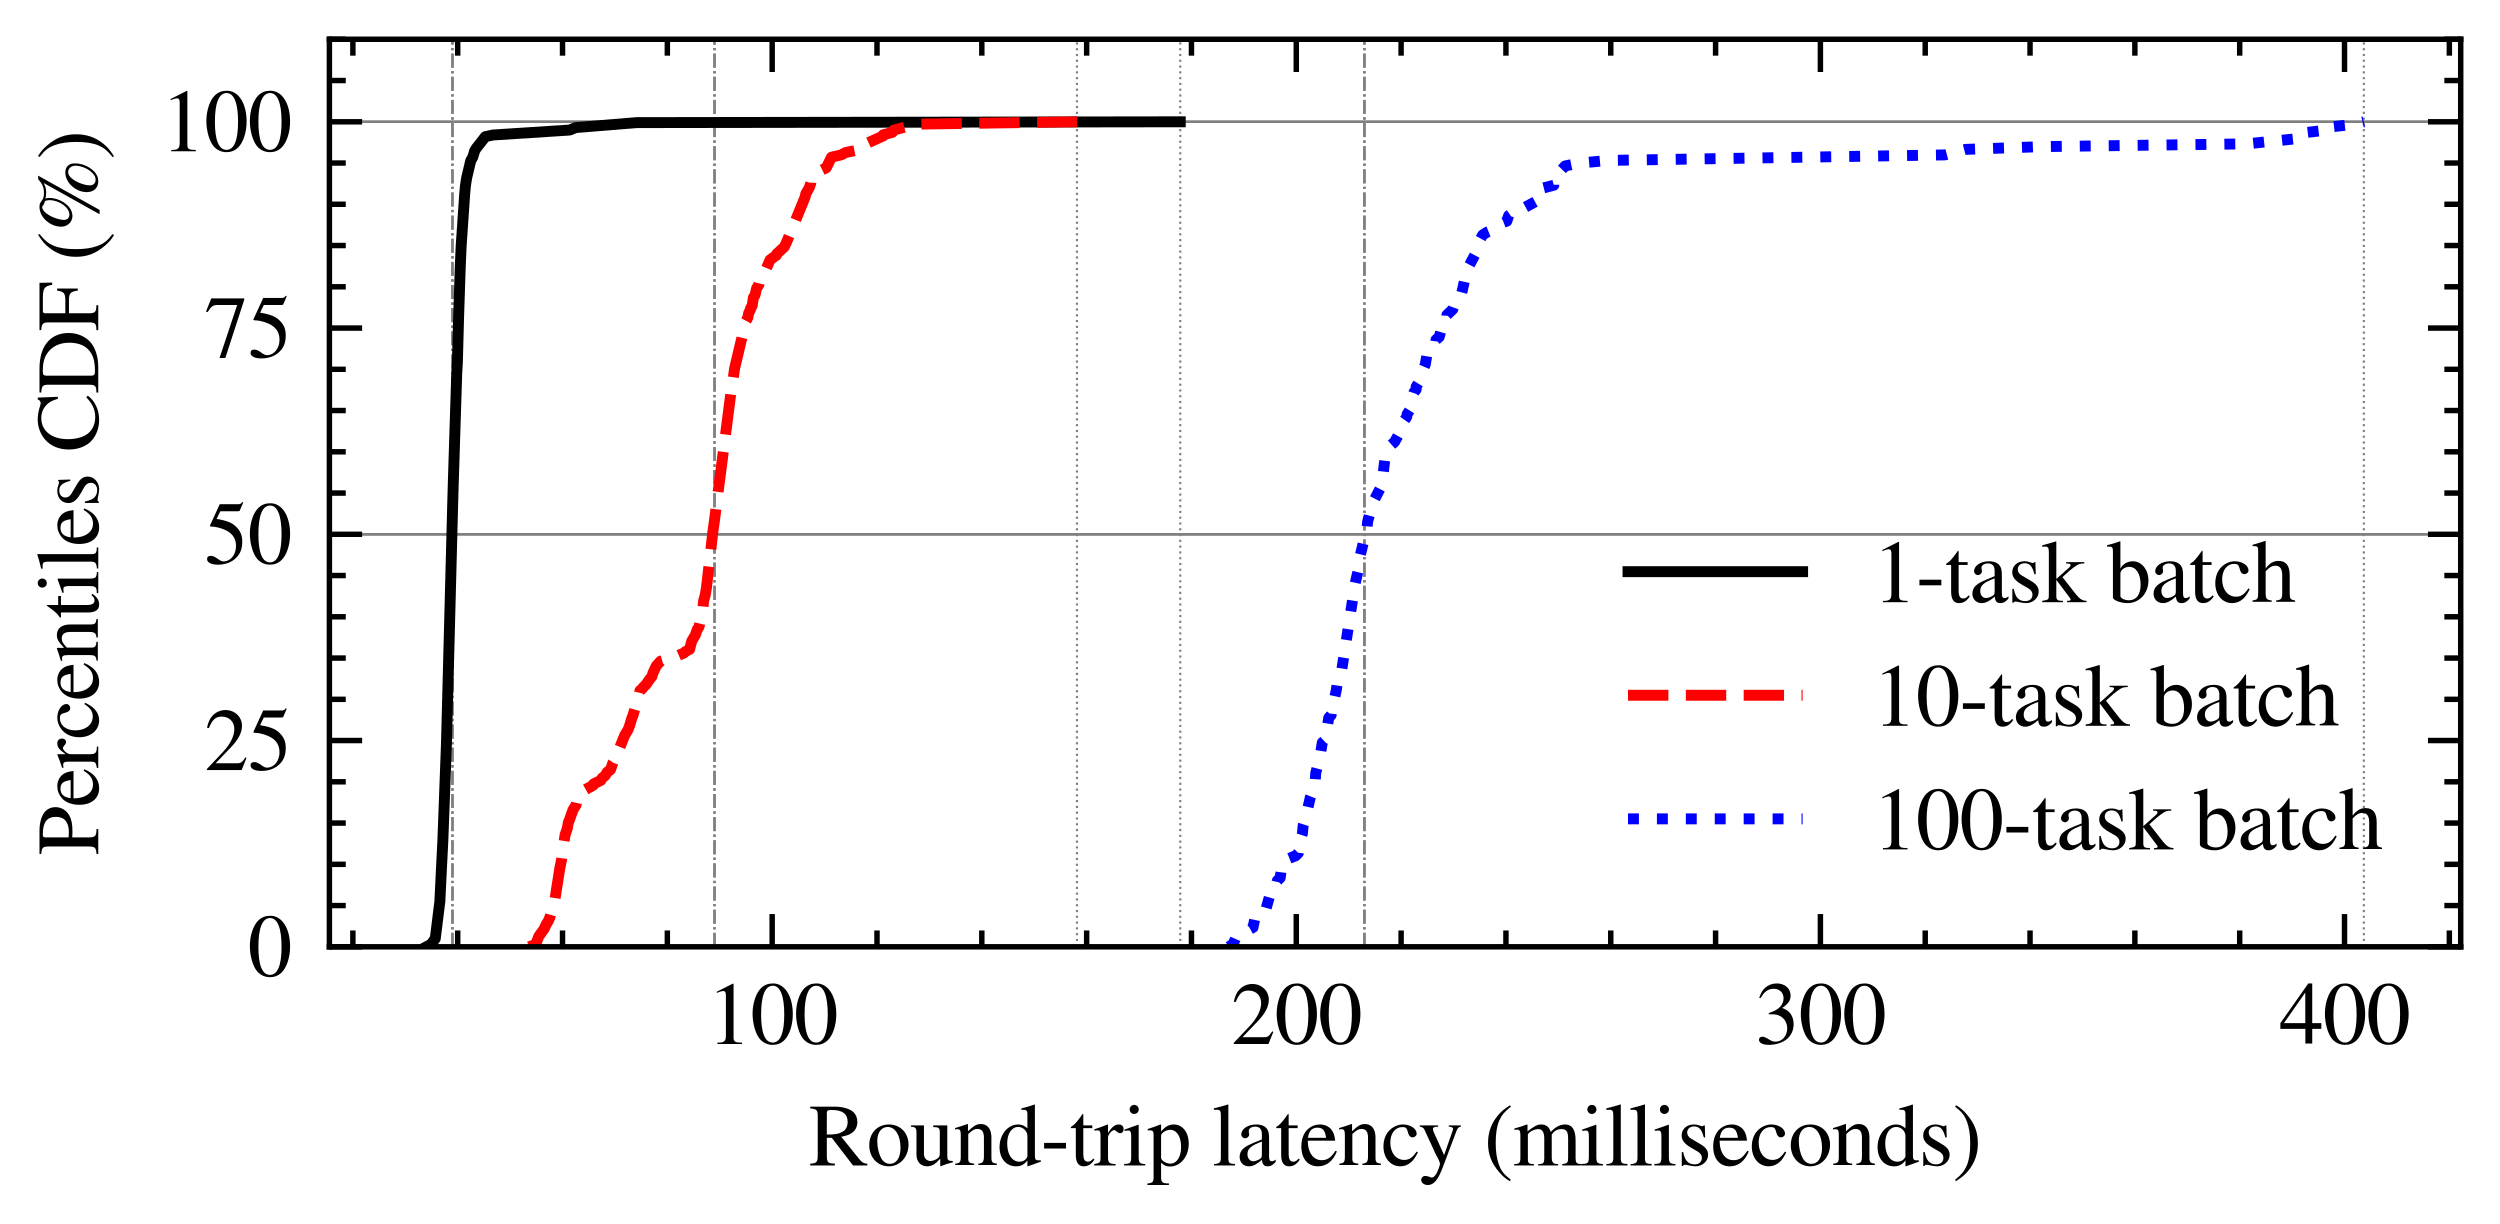 <?xml version="1.0" encoding="utf-8" standalone="no"?>
<!DOCTYPE svg PUBLIC "-//W3C//DTD SVG 1.1//EN"
  "http://www.w3.org/Graphics/SVG/1.1/DTD/svg11.dtd">
<svg xmlns:xlink="http://www.w3.org/1999/xlink" width="229.084pt" height="112.118pt" viewBox="0 0 229.084 112.118" xmlns="http://www.w3.org/2000/svg" version="1.1">
 <defs>
  <style type="text/css">*{stroke-linejoin: round; stroke-linecap: butt}</style>
 </defs>
 <g id="figure_1">
  <g id="patch_1">
   <path d="M 0 112.118 
L 229.084 112.118 
L 229.084 -0 
L 0 -0 
z
" style="fill: #ffffff"/>
  </g>
  <g id="axes_1">
   <g id="patch_2">
    <path d="M 30.184 86.76 
L 225.484 86.76 
L 225.484 3.6 
L 30.184 3.6 
z
" style="fill: #ffffff"/>
   </g>
   <g id="line2d_1">
    <path d="M 30.184 11.16 
L 225.484 11.16 
" clip-path="url(#pe4eb7b6034)" style="fill: none; stroke: #808080; stroke-width: 0.2; stroke-linecap: square"/>
   </g>
   <g id="line2d_2">
    <path d="M 30.184 48.96 
L 225.484 48.96 
" clip-path="url(#pe4eb7b6034)" style="fill: none; stroke: #808080; stroke-width: 0.2; stroke-linecap: square"/>
   </g>
   <g id="line2d_3">
    <path d="M 41.461 86.76 
L 41.461 3.6 
" clip-path="url(#pe4eb7b6034)" style="fill: none; stroke-dasharray: 1.28,0.32,0.2,0.32; stroke-dashoffset: 0; stroke: #808080; stroke-width: 0.2"/>
   </g>
   <g id="line2d_4">
    <path d="M 65.474 86.76 
L 65.474 3.6 
" clip-path="url(#pe4eb7b6034)" style="fill: none; stroke-dasharray: 1.28,0.32,0.2,0.32; stroke-dashoffset: 0; stroke: #808080; stroke-width: 0.2"/>
   </g>
   <g id="line2d_5">
    <path d="M 125.027 86.76 
L 125.027 3.6 
" clip-path="url(#pe4eb7b6034)" style="fill: none; stroke-dasharray: 1.28,0.32,0.2,0.32; stroke-dashoffset: 0; stroke: #808080; stroke-width: 0.2"/>
   </g>
   <g id="line2d_6">
    <path d="M 108.152 86.76 
L 108.152 3.6 
" clip-path="url(#pe4eb7b6034)" style="fill: none; stroke-dasharray: 0.2,0.33; stroke-dashoffset: 0; stroke: #808080; stroke-width: 0.2"/>
   </g>
   <g id="line2d_7">
    <path d="M 30.184 11.16 
L 225.484 11.16 
" clip-path="url(#pe4eb7b6034)" style="fill: none; stroke: #808080; stroke-width: 0.2; stroke-linecap: square"/>
   </g>
   <g id="line2d_8">
    <path d="M 30.184 48.96 
L 225.484 48.96 
" clip-path="url(#pe4eb7b6034)" style="fill: none; stroke: #808080; stroke-width: 0.2; stroke-linecap: square"/>
   </g>
   <g id="line2d_9">
    <path d="M 41.461 86.76 
L 41.461 3.6 
" clip-path="url(#pe4eb7b6034)" style="fill: none; stroke-dasharray: 1.28,0.32,0.2,0.32; stroke-dashoffset: 0; stroke: #808080; stroke-width: 0.2"/>
   </g>
   <g id="line2d_10">
    <path d="M 65.474 86.76 
L 65.474 3.6 
" clip-path="url(#pe4eb7b6034)" style="fill: none; stroke-dasharray: 1.28,0.32,0.2,0.32; stroke-dashoffset: 0; stroke: #808080; stroke-width: 0.2"/>
   </g>
   <g id="line2d_11">
    <path d="M 125.027 86.76 
L 125.027 3.6 
" clip-path="url(#pe4eb7b6034)" style="fill: none; stroke-dasharray: 1.28,0.32,0.2,0.32; stroke-dashoffset: 0; stroke: #808080; stroke-width: 0.2"/>
   </g>
   <g id="line2d_12">
    <path d="M 98.687 86.76 
L 98.687 3.6 
" clip-path="url(#pe4eb7b6034)" style="fill: none; stroke-dasharray: 0.2,0.33; stroke-dashoffset: 0; stroke: #808080; stroke-width: 0.2"/>
   </g>
   <g id="line2d_13">
    <path d="M 30.184 11.16 
L 225.484 11.16 
" clip-path="url(#pe4eb7b6034)" style="fill: none; stroke: #808080; stroke-width: 0.2; stroke-linecap: square"/>
   </g>
   <g id="line2d_14">
    <path d="M 30.184 48.96 
L 225.484 48.96 
" clip-path="url(#pe4eb7b6034)" style="fill: none; stroke: #808080; stroke-width: 0.2; stroke-linecap: square"/>
   </g>
   <g id="line2d_15">
    <path d="M 41.461 86.76 
L 41.461 3.6 
" clip-path="url(#pe4eb7b6034)" style="fill: none; stroke-dasharray: 1.28,0.32,0.2,0.32; stroke-dashoffset: 0; stroke: #808080; stroke-width: 0.2"/>
   </g>
   <g id="line2d_16">
    <path d="M 65.474 86.76 
L 65.474 3.6 
" clip-path="url(#pe4eb7b6034)" style="fill: none; stroke-dasharray: 1.28,0.32,0.2,0.32; stroke-dashoffset: 0; stroke: #808080; stroke-width: 0.2"/>
   </g>
   <g id="line2d_17">
    <path d="M 125.027 86.76 
L 125.027 3.6 
" clip-path="url(#pe4eb7b6034)" style="fill: none; stroke-dasharray: 1.28,0.32,0.2,0.32; stroke-dashoffset: 0; stroke: #808080; stroke-width: 0.2"/>
   </g>
   <g id="line2d_18">
    <path d="M 216.607 86.76 
L 216.607 3.6 
" clip-path="url(#pe4eb7b6034)" style="fill: none; stroke-dasharray: 0.2,0.33; stroke-dashoffset: 0; stroke: #808080; stroke-width: 0.2"/>
   </g>
   <g id="matplotlib.axis_1">
    <g id="xtick_1">
     <g id="line2d_19">
      <defs>
       <path id="m0bea53fe53" d="M 0 0 
L 0 -3 
" style="stroke: #000000; stroke-width: 0.5"/>
      </defs>
      <g>
       <use xlink:href="#m0bea53fe53" x="70.757" y="86.76" style="stroke: #000000; stroke-width: 0.5"/>
      </g>
     </g>
     <g id="line2d_20">
      <defs>
       <path id="m8701b1da77" d="M 0 0 
L 0 3 
" style="stroke: #000000; stroke-width: 0.5"/>
      </defs>
      <g>
       <use xlink:href="#m8701b1da77" x="70.757" y="3.6" style="stroke: #000000; stroke-width: 0.5"/>
      </g>
     </g>
     <g id="text_1">
      <!-- $\mathdefault{100}$ -->
      <g transform="translate(64.779 95.664) scale(0.08 -0.08)">
       <defs>
        <path id="NimbusRomNo9L-Regu-31" d="M 1862 4339 
L 710 3757 
L 710 3667 
C 787 3699 858 3725 883 3738 
C 998 3783 1107 3808 1171 3808 
C 1306 3808 1363 3711 1363 3505 
L 1363 592 
C 1363 379 1312 232 1210 173 
C 1114 116 1024 96 755 96 
L 755 0 
L 2522 0 
L 2522 96 
C 2016 96 1914 160 1914 470 
L 1914 4327 
L 1862 4339 
z
" transform="scale(0.016)"/>
        <path id="NimbusRomNo9L-Regu-30" d="M 1626 4352 
C 1274 4352 1005 4244 768 4020 
C 397 3661 154 2925 154 2176 
C 154 1479 365 730 666 372 
C 902 90 1229 -64 1600 -64 
C 1926 -64 2202 45 2432 269 
C 2803 621 3046 1364 3046 2138 
C 3046 3450 2464 4352 1626 4352 
z
M 1606 4186 
C 2144 4186 2432 3463 2432 2125 
C 2432 788 2150 103 1600 103 
C 1050 103 768 788 768 2119 
C 768 3476 1056 4186 1606 4186 
z
" transform="scale(0.016)"/>
       </defs>
       <use xlink:href="#NimbusRomNo9L-Regu-31" transform="scale(0.996)"/>
       <use xlink:href="#NimbusRomNo9L-Regu-30" transform="translate(49.813 0) scale(0.996)"/>
       <use xlink:href="#NimbusRomNo9L-Regu-30" transform="translate(99.626 0) scale(0.996)"/>
      </g>
     </g>
    </g>
    <g id="xtick_2">
     <g id="line2d_21">
      <g>
       <use xlink:href="#m0bea53fe53" x="118.783" y="86.76" style="stroke: #000000; stroke-width: 0.5"/>
      </g>
     </g>
     <g id="line2d_22">
      <g>
       <use xlink:href="#m8701b1da77" x="118.783" y="3.6" style="stroke: #000000; stroke-width: 0.5"/>
      </g>
     </g>
     <g id="text_2">
      <!-- $\mathdefault{200}$ -->
      <g transform="translate(112.806 95.664) scale(0.08 -0.08)">
       <defs>
        <path id="NimbusRomNo9L-Regu-32" d="M 3040 875 
L 2957 907 
C 2720 544 2637 486 2349 486 
L 819 486 
L 1894 1609 
C 2464 2202 2714 2687 2714 3185 
C 2714 3823 2195 4313 1530 4313 
C 1178 4313 845 4173 608 3918 
C 403 3700 307 3496 198 3043 
L 333 3011 
C 589 3636 819 3840 1261 3840 
C 1798 3840 2163 3476 2163 2940 
C 2163 2443 1869 1850 1331 1282 
L 192 77 
L 192 0 
L 2688 0 
L 3040 875 
z
" transform="scale(0.016)"/>
       </defs>
       <use xlink:href="#NimbusRomNo9L-Regu-32" transform="scale(0.996)"/>
       <use xlink:href="#NimbusRomNo9L-Regu-30" transform="translate(49.813 0) scale(0.996)"/>
       <use xlink:href="#NimbusRomNo9L-Regu-30" transform="translate(99.626 0) scale(0.996)"/>
      </g>
     </g>
    </g>
    <g id="xtick_3">
     <g id="line2d_23">
      <g>
       <use xlink:href="#m0bea53fe53" x="166.81" y="86.76" style="stroke: #000000; stroke-width: 0.5"/>
      </g>
     </g>
     <g id="line2d_24">
      <g>
       <use xlink:href="#m8701b1da77" x="166.81" y="3.6" style="stroke: #000000; stroke-width: 0.5"/>
      </g>
     </g>
     <g id="text_3">
      <!-- $\mathdefault{300}$ -->
      <g transform="translate(160.832 95.664) scale(0.08 -0.08)">
       <defs>
        <path id="NimbusRomNo9L-Regu-33" d="M 979 2138 
C 1357 2138 1504 2125 1658 2068 
C 2054 1927 2304 1562 2304 1120 
C 2304 583 1939 167 1466 167 
C 1293 167 1165 212 928 365 
C 736 480 627 525 518 525 
C 371 525 275 436 275 301 
C 275 77 550 -64 998 -64 
C 1491 -64 1997 103 2298 365 
C 2598 628 2765 999 2765 1428 
C 2765 1754 2662 2055 2477 2253 
C 2349 2394 2227 2471 1946 2592 
C 2387 2893 2547 3130 2547 3476 
C 2547 3994 2138 4352 1549 4352 
C 1229 4352 947 4244 717 4039 
C 525 3866 429 3699 288 3315 
L 384 3290 
C 646 3757 934 3968 1338 3968 
C 1754 3968 2042 3687 2042 3284 
C 2042 3053 1946 2823 1786 2663 
C 1594 2471 1414 2375 979 2221 
L 979 2138 
z
" transform="scale(0.016)"/>
       </defs>
       <use xlink:href="#NimbusRomNo9L-Regu-33" transform="scale(0.996)"/>
       <use xlink:href="#NimbusRomNo9L-Regu-30" transform="translate(49.813 0) scale(0.996)"/>
       <use xlink:href="#NimbusRomNo9L-Regu-30" transform="translate(99.626 0) scale(0.996)"/>
      </g>
     </g>
    </g>
    <g id="xtick_4">
     <g id="line2d_25">
      <g>
       <use xlink:href="#m0bea53fe53" x="214.836" y="86.76" style="stroke: #000000; stroke-width: 0.5"/>
      </g>
     </g>
     <g id="line2d_26">
      <g>
       <use xlink:href="#m8701b1da77" x="214.836" y="3.6" style="stroke: #000000; stroke-width: 0.5"/>
      </g>
     </g>
     <g id="text_4">
      <!-- $\mathdefault{400}$ -->
      <g transform="translate(208.859 95.664) scale(0.08 -0.08)">
       <defs>
        <path id="NimbusRomNo9L-Regu-34" d="M 3021 1497 
L 2368 1497 
L 2368 4352 
L 2086 4352 
L 77 1497 
L 77 1088 
L 1875 1088 
L 1875 32 
L 2368 32 
L 2368 1088 
L 3021 1088 
L 3021 1497 
z
M 1869 1497 
L 333 1497 
L 1869 3698 
L 1869 1497 
z
" transform="scale(0.016)"/>
       </defs>
       <use xlink:href="#NimbusRomNo9L-Regu-34" transform="scale(0.996)"/>
       <use xlink:href="#NimbusRomNo9L-Regu-30" transform="translate(49.813 0) scale(0.996)"/>
       <use xlink:href="#NimbusRomNo9L-Regu-30" transform="translate(99.626 0) scale(0.996)"/>
      </g>
     </g>
    </g>
    <g id="xtick_5">
     <g id="line2d_27">
      <defs>
       <path id="mb489be5c7c" d="M 0 0 
L 0 -1.5 
" style="stroke: #000000; stroke-width: 0.5"/>
      </defs>
      <g>
       <use xlink:href="#mb489be5c7c" x="32.335" y="86.76" style="stroke: #000000; stroke-width: 0.5"/>
      </g>
     </g>
     <g id="line2d_28">
      <defs>
       <path id="mc95aa5093f" d="M 0 0 
L 0 1.5 
" style="stroke: #000000; stroke-width: 0.5"/>
      </defs>
      <g>
       <use xlink:href="#mc95aa5093f" x="32.335" y="3.6" style="stroke: #000000; stroke-width: 0.5"/>
      </g>
     </g>
    </g>
    <g id="xtick_6">
     <g id="line2d_29">
      <g>
       <use xlink:href="#mb489be5c7c" x="41.941" y="86.76" style="stroke: #000000; stroke-width: 0.5"/>
      </g>
     </g>
     <g id="line2d_30">
      <g>
       <use xlink:href="#mc95aa5093f" x="41.941" y="3.6" style="stroke: #000000; stroke-width: 0.5"/>
      </g>
     </g>
    </g>
    <g id="xtick_7">
     <g id="line2d_31">
      <g>
       <use xlink:href="#mb489be5c7c" x="51.546" y="86.76" style="stroke: #000000; stroke-width: 0.5"/>
      </g>
     </g>
     <g id="line2d_32">
      <g>
       <use xlink:href="#mc95aa5093f" x="51.546" y="3.6" style="stroke: #000000; stroke-width: 0.5"/>
      </g>
     </g>
    </g>
    <g id="xtick_8">
     <g id="line2d_33">
      <g>
       <use xlink:href="#mb489be5c7c" x="61.151" y="86.76" style="stroke: #000000; stroke-width: 0.5"/>
      </g>
     </g>
     <g id="line2d_34">
      <g>
       <use xlink:href="#mc95aa5093f" x="61.151" y="3.6" style="stroke: #000000; stroke-width: 0.5"/>
      </g>
     </g>
    </g>
    <g id="xtick_9">
     <g id="line2d_35">
      <g>
       <use xlink:href="#mb489be5c7c" x="80.362" y="86.76" style="stroke: #000000; stroke-width: 0.5"/>
      </g>
     </g>
     <g id="line2d_36">
      <g>
       <use xlink:href="#mc95aa5093f" x="80.362" y="3.6" style="stroke: #000000; stroke-width: 0.5"/>
      </g>
     </g>
    </g>
    <g id="xtick_10">
     <g id="line2d_37">
      <g>
       <use xlink:href="#mb489be5c7c" x="89.967" y="86.76" style="stroke: #000000; stroke-width: 0.5"/>
      </g>
     </g>
     <g id="line2d_38">
      <g>
       <use xlink:href="#mc95aa5093f" x="89.967" y="3.6" style="stroke: #000000; stroke-width: 0.5"/>
      </g>
     </g>
    </g>
    <g id="xtick_11">
     <g id="line2d_39">
      <g>
       <use xlink:href="#mb489be5c7c" x="99.573" y="86.76" style="stroke: #000000; stroke-width: 0.5"/>
      </g>
     </g>
     <g id="line2d_40">
      <g>
       <use xlink:href="#mc95aa5093f" x="99.573" y="3.6" style="stroke: #000000; stroke-width: 0.5"/>
      </g>
     </g>
    </g>
    <g id="xtick_12">
     <g id="line2d_41">
      <g>
       <use xlink:href="#mb489be5c7c" x="109.178" y="86.76" style="stroke: #000000; stroke-width: 0.5"/>
      </g>
     </g>
     <g id="line2d_42">
      <g>
       <use xlink:href="#mc95aa5093f" x="109.178" y="3.6" style="stroke: #000000; stroke-width: 0.5"/>
      </g>
     </g>
    </g>
    <g id="xtick_13">
     <g id="line2d_43">
      <g>
       <use xlink:href="#mb489be5c7c" x="128.389" y="86.76" style="stroke: #000000; stroke-width: 0.5"/>
      </g>
     </g>
     <g id="line2d_44">
      <g>
       <use xlink:href="#mc95aa5093f" x="128.389" y="3.6" style="stroke: #000000; stroke-width: 0.5"/>
      </g>
     </g>
    </g>
    <g id="xtick_14">
     <g id="line2d_45">
      <g>
       <use xlink:href="#mb489be5c7c" x="137.994" y="86.76" style="stroke: #000000; stroke-width: 0.5"/>
      </g>
     </g>
     <g id="line2d_46">
      <g>
       <use xlink:href="#mc95aa5093f" x="137.994" y="3.6" style="stroke: #000000; stroke-width: 0.5"/>
      </g>
     </g>
    </g>
    <g id="xtick_15">
     <g id="line2d_47">
      <g>
       <use xlink:href="#mb489be5c7c" x="147.599" y="86.76" style="stroke: #000000; stroke-width: 0.5"/>
      </g>
     </g>
     <g id="line2d_48">
      <g>
       <use xlink:href="#mc95aa5093f" x="147.599" y="3.6" style="stroke: #000000; stroke-width: 0.5"/>
      </g>
     </g>
    </g>
    <g id="xtick_16">
     <g id="line2d_49">
      <g>
       <use xlink:href="#mb489be5c7c" x="157.205" y="86.76" style="stroke: #000000; stroke-width: 0.5"/>
      </g>
     </g>
     <g id="line2d_50">
      <g>
       <use xlink:href="#mc95aa5093f" x="157.205" y="3.6" style="stroke: #000000; stroke-width: 0.5"/>
      </g>
     </g>
    </g>
    <g id="xtick_17">
     <g id="line2d_51">
      <g>
       <use xlink:href="#mb489be5c7c" x="176.415" y="86.76" style="stroke: #000000; stroke-width: 0.5"/>
      </g>
     </g>
     <g id="line2d_52">
      <g>
       <use xlink:href="#mc95aa5093f" x="176.415" y="3.6" style="stroke: #000000; stroke-width: 0.5"/>
      </g>
     </g>
    </g>
    <g id="xtick_18">
     <g id="line2d_53">
      <g>
       <use xlink:href="#mb489be5c7c" x="186.02" y="86.76" style="stroke: #000000; stroke-width: 0.5"/>
      </g>
     </g>
     <g id="line2d_54">
      <g>
       <use xlink:href="#mc95aa5093f" x="186.02" y="3.6" style="stroke: #000000; stroke-width: 0.5"/>
      </g>
     </g>
    </g>
    <g id="xtick_19">
     <g id="line2d_55">
      <g>
       <use xlink:href="#mb489be5c7c" x="195.626" y="86.76" style="stroke: #000000; stroke-width: 0.5"/>
      </g>
     </g>
     <g id="line2d_56">
      <g>
       <use xlink:href="#mc95aa5093f" x="195.626" y="3.6" style="stroke: #000000; stroke-width: 0.5"/>
      </g>
     </g>
    </g>
    <g id="xtick_20">
     <g id="line2d_57">
      <g>
       <use xlink:href="#mb489be5c7c" x="205.231" y="86.76" style="stroke: #000000; stroke-width: 0.5"/>
      </g>
     </g>
     <g id="line2d_58">
      <g>
       <use xlink:href="#mc95aa5093f" x="205.231" y="3.6" style="stroke: #000000; stroke-width: 0.5"/>
      </g>
     </g>
    </g>
    <g id="xtick_21">
     <g id="line2d_59">
      <g>
       <use xlink:href="#mb489be5c7c" x="224.442" y="86.76" style="stroke: #000000; stroke-width: 0.5"/>
      </g>
     </g>
     <g id="line2d_60">
      <g>
       <use xlink:href="#mc95aa5093f" x="224.442" y="3.6" style="stroke: #000000; stroke-width: 0.5"/>
      </g>
     </g>
    </g>
    <g id="text_5">
     <!-- Round-trip latency (milliseconds) -->
     <g transform="translate(74.1 106.793) scale(0.08 -0.08)">
      <defs>
       <path id="NimbusRomNo9L-Regu-52" d="M 4218 121 
C 3974 140 3846 205 3661 424 
L 2342 2061 
C 2771 2143 2963 2219 3174 2388 
C 3379 2553 3501 2818 3501 3113 
C 3501 3385 3418 3618 3251 3801 
C 3008 4059 2477 4224 1875 4224 
L 109 4224 
L 109 4102 
C 589 4051 653 3981 653 3528 
L 653 765 
C 653 236 589 159 109 121 
L 109 0 
L 1882 0 
L 1882 134 
C 1389 134 1306 219 1306 692 
L 1306 1984 
L 1664 1984 
L 3187 0 
L 4218 0 
L 4218 121 
z
M 1306 3762 
C 1306 3937 1376 3987 1632 3987 
C 2432 3987 2803 3716 2803 3123 
C 2803 2807 2669 2542 2438 2423 
C 2144 2258 1920 2221 1306 2221 
L 1306 3762 
z
" transform="scale(0.016)"/>
       <path id="NimbusRomNo9L-Regu-6f" d="M 1600 2944 
C 768 2944 186 2330 186 1446 
C 186 582 781 -64 1587 -64 
C 2394 -64 3008 614 3008 1498 
C 3008 2336 2419 2944 1600 2944 
z
M 1517 2765 
C 2054 2765 2432 2150 2432 1274 
C 2432 550 2144 115 1664 115 
C 1414 115 1178 269 1043 525 
C 864 858 762 1306 762 1760 
C 762 2368 1062 2765 1517 2765 
z
" transform="scale(0.016)"/>
       <path id="NimbusRomNo9L-Regu-75" d="M 3066 320 
L 3034 320 
C 2739 320 2669 390 2669 685 
L 2669 2880 
L 1658 2880 
L 1658 2758 
C 2054 2758 2131 2694 2131 2375 
L 2131 875 
C 2131 697 2099 607 2010 537 
C 1837 397 1638 320 1446 320 
C 1197 320 992 537 992 805 
L 992 2880 
L 58 2880 
L 58 2778 
C 365 2778 454 2682 454 2387 
L 454 770 
C 454 263 762 -64 1229 -64 
C 1466 -64 1715 38 1888 211 
L 2163 486 
L 2163 -45 
L 2189 -58 
C 2509 70 2739 141 3066 230 
L 3066 320 
z
" transform="scale(0.016)"/>
       <path id="NimbusRomNo9L-Regu-6e" d="M 102 2579 
C 141 2598 205 2605 275 2605 
C 454 2605 512 2509 512 2195 
L 512 608 
C 512 243 442 154 115 128 
L 115 32 
L 1472 32 
L 1472 128 
C 1146 154 1050 230 1050 461 
L 1050 2259 
C 1357 2547 1498 2624 1709 2624 
C 2022 2624 2176 2426 2176 2003 
L 2176 666 
C 2176 262 2093 154 1773 128 
L 1773 32 
L 3104 32 
L 3104 128 
C 2790 160 2714 237 2714 550 
L 2714 2016 
C 2714 2618 2432 2976 1958 2976 
C 1664 2976 1466 2867 1030 2458 
L 1030 2963 
L 986 2976 
C 672 2861 454 2790 102 2688 
L 102 2579 
z
" transform="scale(0.016)"/>
       <path id="NimbusRomNo9L-Regu-64" d="M 2202 -64 
L 3142 269 
L 3142 365 
C 3027 365 3014 365 2995 365 
C 2765 365 2714 435 2714 731 
L 2714 4364 
L 2682 4377 
C 2374 4268 2150 4204 1741 4096 
L 1741 3994 
C 1792 4000 1830 4000 1882 4000 
C 2118 4000 2176 3936 2176 3672 
L 2176 2669 
C 1933 2874 1760 2944 1504 2944 
C 768 2944 173 2221 173 1312 
C 173 493 653 -64 1357 -64 
C 1715 -64 1958 64 2176 365 
L 2176 -45 
L 2202 -64 
z
M 2176 653 
C 2176 608 2131 531 2067 461 
C 1952 333 1792 269 1606 269 
C 1075 269 723 781 723 1568 
C 723 2291 1037 2765 1523 2765 
C 1862 2765 2176 2464 2176 2125 
L 2176 653 
z
" transform="scale(0.016)"/>
       <path id="NimbusRomNo9L-Regu-2d" d="M 250 1619 
L 250 1216 
L 1824 1216 
L 1824 1619 
L 250 1619 
z
" transform="scale(0.016)"/>
       <path id="NimbusRomNo9L-Regu-74" d="M 1632 2880 
L 986 2880 
L 986 3622 
C 986 3686 979 3706 941 3706 
C 896 3648 858 3590 813 3526 
C 570 3174 294 2867 192 2841 
C 122 2794 83 2748 83 2715 
C 83 2695 90 2682 109 2682 
L 448 2682 
L 448 751 
C 448 212 640 -64 1018 -64 
C 1331 -64 1574 90 1786 423 
L 1702 493 
C 1568 333 1459 269 1318 269 
C 1082 269 986 443 986 847 
L 986 2682 
L 1632 2682 
L 1632 2880 
z
" transform="scale(0.016)"/>
       <path id="NimbusRomNo9L-Regu-72" d="M 45 2496 
C 134 2515 192 2522 269 2522 
C 429 2522 486 2419 486 2138 
L 486 538 
C 486 218 442 173 32 96 
L 32 0 
L 1568 0 
L 1568 102 
C 1133 102 1024 199 1024 565 
L 1024 2013 
C 1024 2219 1299 2541 1472 2541 
C 1510 2541 1568 2509 1638 2445 
C 1741 2355 1811 2317 1894 2317 
C 2048 2317 2144 2426 2144 2605 
C 2144 2816 2010 2944 1792 2944 
C 1523 2944 1338 2797 1024 2343 
L 1024 2931 
L 992 2944 
C 653 2803 422 2721 45 2599 
L 45 2496 
z
" transform="scale(0.016)"/>
       <path id="NimbusRomNo9L-Regu-69" d="M 1120 2929 
L 128 2579 
L 128 2484 
L 179 2490 
C 256 2502 339 2509 397 2509 
C 550 2509 608 2406 608 2125 
L 608 640 
C 608 179 544 109 102 109 
L 102 0 
L 1619 0 
L 1619 96 
C 1197 128 1146 191 1146 650 
L 1146 2910 
L 1120 2929 
z
M 819 4352 
C 646 4352 499 4205 499 4026 
C 499 3847 640 3699 819 3699 
C 1005 3699 1152 3840 1152 4026 
C 1152 4205 1005 4352 819 4352 
z
" transform="scale(0.016)"/>
       <path id="NimbusRomNo9L-Regu-70" d="M 58 2516 
C 115 2522 160 2522 218 2522 
C 435 2522 480 2458 480 2155 
L 480 -855 
C 480 -1189 410 -1261 32 -1299 
L 32 -1408 
L 1581 -1408 
L 1581 -1293 
C 1101 -1293 1018 -1222 1018 -816 
L 1018 199 
C 1242 -13 1395 -77 1664 -77 
C 2419 -77 3008 643 3008 1575 
C 3008 2372 2560 2944 1939 2944 
C 1581 2944 1299 2784 1018 2438 
L 1018 2931 
L 979 2944 
C 634 2810 410 2726 58 2618 
L 58 2516 
z
M 1018 2136 
C 1018 2329 1376 2560 1670 2560 
C 2144 2560 2458 2071 2458 1324 
C 2458 611 2144 128 1683 128 
C 1382 128 1018 359 1018 552 
L 1018 2136 
z
" transform="scale(0.016)"/>
       <path id="NimbusRomNo9L-Regu-6c" d="M 122 4000 
L 160 4000 
C 230 4000 307 4000 358 4000 
C 563 4000 627 3910 627 3610 
L 627 557 
C 627 211 538 128 134 96 
L 134 0 
L 1645 0 
L 1645 109 
C 1242 109 1165 173 1165 528 
L 1165 4371 
L 1139 4384 
C 806 4275 563 4211 122 4103 
L 122 4000 
z
" transform="scale(0.016)"/>
       <path id="NimbusRomNo9L-Regu-61" d="M 2829 423 
C 2720 333 2643 301 2547 301 
C 2400 301 2355 390 2355 672 
L 2355 1920 
C 2355 2253 2323 2438 2227 2592 
C 2086 2822 1811 2944 1434 2944 
C 832 2944 358 2630 358 2227 
C 358 2080 486 1952 634 1952 
C 787 1952 922 2080 922 2221 
C 922 2246 915 2278 909 2323 
C 896 2381 890 2432 890 2477 
C 890 2650 1094 2790 1350 2790 
C 1664 2790 1837 2605 1837 2259 
L 1837 1869 
C 851 1472 742 1421 467 1178 
C 326 1050 237 832 237 621 
C 237 218 518 -64 909 -64 
C 1190 -64 1453 70 1843 403 
C 1875 70 1990 -64 2253 -64 
C 2470 -64 2605 13 2829 256 
L 2829 423 
z
M 1837 783 
C 1837 584 1805 526 1670 449 
C 1517 359 1338 301 1203 301 
C 979 301 800 520 800 796 
L 800 822 
C 800 1201 1062 1433 1837 1715 
L 1837 783 
z
" transform="scale(0.016)"/>
       <path id="NimbusRomNo9L-Regu-65" d="M 2611 1053 
C 2304 564 2029 378 1619 378 
C 1254 378 979 564 794 930 
C 678 1174 634 1386 621 1779 
L 2592 1779 
C 2541 2193 2477 2377 2317 2581 
C 2125 2811 1830 2944 1498 2944 
C 1178 2944 877 2829 634 2611 
C 333 2349 160 1894 160 1370 
C 160 486 621 -64 1357 -64 
C 1965 -64 2445 315 2714 1008 
L 2611 1053 
z
M 634 1984 
C 704 2479 922 2714 1312 2714 
C 1702 2714 1856 2535 1939 1984 
L 634 1984 
z
" transform="scale(0.016)"/>
       <path id="NimbusRomNo9L-Regu-63" d="M 2547 998 
C 2240 550 2010 397 1645 397 
C 1062 397 653 909 653 1645 
C 653 2304 1005 2758 1523 2758 
C 1754 2758 1837 2688 1901 2451 
L 1939 2310 
C 1990 2131 2106 2016 2240 2016 
C 2406 2016 2547 2138 2547 2285 
C 2547 2643 2099 2944 1562 2944 
C 1248 2944 922 2816 659 2586 
C 339 2304 160 1869 160 1363 
C 160 531 666 -64 1376 -64 
C 1664 -64 1920 38 2150 237 
C 2323 390 2445 563 2637 941 
L 2547 998 
z
" transform="scale(0.016)"/>
       <path id="NimbusRomNo9L-Regu-79" d="M 3040 2880 
L 2176 2880 
L 2176 2784 
C 2381 2784 2483 2726 2483 2623 
C 2483 2597 2477 2559 2458 2514 
L 1837 742 
L 1101 2377 
C 1062 2468 1037 2552 1037 2622 
C 1037 2739 1133 2784 1408 2784 
L 1408 2880 
L 90 2880 
L 90 2790 
C 256 2765 365 2694 416 2585 
L 1146 1005 
L 1165 953 
L 1261 761 
C 1440 440 1542 209 1542 112 
C 1542 16 1395 -389 1286 -582 
C 1197 -749 1056 -871 966 -871 
C 928 -871 870 -858 806 -826 
C 685 -781 576 -755 467 -755 
C 320 -755 192 -883 192 -1037 
C 192 -1248 397 -1408 666 -1408 
C 1094 -1408 1402 -1049 1747 -124 
L 2733 2495 
C 2816 2701 2886 2765 3040 2784 
L 3040 2880 
z
" transform="scale(0.016)"/>
       <path id="NimbusRomNo9L-Regu-28" d="M 1888 4326 
C 1414 4019 1222 3853 986 3558 
C 531 3002 307 2362 307 1613 
C 307 800 544 173 1107 -480 
C 1370 -787 1536 -928 1869 -1133 
L 1946 -1030 
C 1434 -627 1254 -403 1082 77 
C 928 506 858 992 858 1632 
C 858 2304 941 2829 1114 3226 
C 1293 3622 1485 3853 1946 4224 
L 1888 4326 
z
" transform="scale(0.016)"/>
       <path id="NimbusRomNo9L-Regu-6d" d="M 122 2547 
C 205 2566 256 2573 326 2573 
C 493 2573 550 2470 550 2162 
L 550 539 
C 550 192 461 96 102 96 
L 102 0 
L 1523 0 
L 1523 96 
C 1184 96 1088 166 1088 418 
L 1088 2234 
C 1088 2246 1139 2310 1184 2355 
C 1344 2502 1619 2611 1843 2611 
C 2125 2611 2266 2385 2266 1932 
L 2266 528 
C 2266 167 2195 96 1830 96 
L 1830 0 
L 3264 0 
L 3264 96 
C 2899 96 2803 205 2803 603 
L 2803 2221 
C 2995 2496 3206 2611 3501 2611 
C 3866 2611 3981 2438 3981 1907 
L 3981 557 
C 3981 192 3930 141 3558 96 
L 3558 0 
L 4960 0 
L 4960 96 
L 4794 115 
C 4602 115 4518 230 4518 480 
L 4518 1802 
C 4518 2559 4269 2944 3776 2944 
C 3405 2944 3078 2778 2733 2407 
C 2618 2771 2400 2944 2054 2944 
C 1773 2944 1594 2854 1062 2451 
L 1062 2931 
L 1018 2944 
C 691 2822 474 2752 122 2656 
L 122 2547 
z
" transform="scale(0.016)"/>
       <path id="NimbusRomNo9L-Regu-73" d="M 2016 2010 
L 1990 2880 
L 1920 2880 
L 1907 2867 
C 1850 2822 1843 2816 1818 2816 
C 1779 2816 1715 2829 1645 2861 
C 1504 2915 1363 2944 1197 2944 
C 691 2944 326 2616 326 2154 
C 326 1796 531 1539 1075 1231 
L 1446 1020 
C 1670 892 1779 737 1779 539 
C 1779 256 1574 77 1248 77 
C 1030 77 832 159 710 298 
C 576 455 518 600 435 960 
L 333 960 
L 333 -39 
L 416 -39 
C 461 33 486 48 563 48 
C 621 48 710 35 858 -2 
C 1037 -39 1210 -64 1325 -64 
C 1818 -64 2227 308 2227 757 
C 2227 1077 2074 1289 1690 1520 
L 998 1930 
C 819 2033 723 2194 723 2367 
C 723 2624 922 2803 1216 2803 
C 1581 2803 1773 2583 1920 2010 
L 2016 2010 
z
" transform="scale(0.016)"/>
       <path id="NimbusRomNo9L-Regu-29" d="M 243 -1133 
C 717 -826 909 -659 1146 -365 
C 1600 192 1824 832 1824 1581 
C 1824 2400 1587 3021 1024 3674 
C 762 3981 595 4122 262 4326 
L 186 4224 
C 698 3821 870 3597 1050 3117 
C 1203 2688 1274 2202 1274 1562 
C 1274 896 1190 365 1018 -26 
C 838 -429 646 -659 186 -1030 
L 243 -1133 
z
" transform="scale(0.016)"/>
      </defs>
      <use xlink:href="#NimbusRomNo9L-Regu-52" transform="scale(0.996)"/>
      <use xlink:href="#NimbusRomNo9L-Regu-6f" transform="translate(66.45 0) scale(0.996)"/>
      <use xlink:href="#NimbusRomNo9L-Regu-75" transform="translate(116.263 0) scale(0.996)"/>
      <use xlink:href="#NimbusRomNo9L-Regu-6e" transform="translate(166.076 0) scale(0.996)"/>
      <use xlink:href="#NimbusRomNo9L-Regu-64" transform="translate(215.89 0) scale(0.996)"/>
      <use xlink:href="#NimbusRomNo9L-Regu-2d" transform="translate(265.703 0) scale(0.996)"/>
      <use xlink:href="#NimbusRomNo9L-Regu-74" transform="translate(298.878 0) scale(0.996)"/>
      <use xlink:href="#NimbusRomNo9L-Regu-72" transform="translate(326.573 0) scale(0.996)"/>
      <use xlink:href="#NimbusRomNo9L-Regu-69" transform="translate(359.748 0) scale(0.996)"/>
      <use xlink:href="#NimbusRomNo9L-Regu-70" transform="translate(387.444 0) scale(0.996)"/>
      <use xlink:href="#NimbusRomNo9L-Regu-6c" transform="translate(462.163 0) scale(0.996)"/>
      <use xlink:href="#NimbusRomNo9L-Regu-61" transform="translate(489.859 0) scale(0.996)"/>
      <use xlink:href="#NimbusRomNo9L-Regu-74" transform="translate(534.092 0) scale(0.996)"/>
      <use xlink:href="#NimbusRomNo9L-Regu-65" transform="translate(561.787 0) scale(0.996)"/>
      <use xlink:href="#NimbusRomNo9L-Regu-6e" transform="translate(606.021 0) scale(0.996)"/>
      <use xlink:href="#NimbusRomNo9L-Regu-63" transform="translate(655.834 0) scale(0.996)"/>
      <use xlink:href="#NimbusRomNo9L-Regu-79" transform="translate(698.574 0) scale(0.996)"/>
      <use xlink:href="#NimbusRomNo9L-Regu-28" transform="translate(773.294 0) scale(0.996)"/>
      <use xlink:href="#NimbusRomNo9L-Regu-6d" transform="translate(806.469 0) scale(0.996)"/>
      <use xlink:href="#NimbusRomNo9L-Regu-69" transform="translate(883.978 0) scale(0.996)"/>
      <use xlink:href="#NimbusRomNo9L-Regu-6c" transform="translate(911.673 0) scale(0.996)"/>
      <use xlink:href="#NimbusRomNo9L-Regu-6c" transform="translate(939.368 0) scale(0.996)"/>
      <use xlink:href="#NimbusRomNo9L-Regu-69" transform="translate(967.063 0) scale(0.996)"/>
      <use xlink:href="#NimbusRomNo9L-Regu-73" transform="translate(994.758 0) scale(0.996)"/>
      <use xlink:href="#NimbusRomNo9L-Regu-65" transform="translate(1033.512 0) scale(0.996)"/>
      <use xlink:href="#NimbusRomNo9L-Regu-63" transform="translate(1077.746 0) scale(0.996)"/>
      <use xlink:href="#NimbusRomNo9L-Regu-6f" transform="translate(1121.979 0) scale(0.996)"/>
      <use xlink:href="#NimbusRomNo9L-Regu-6e" transform="translate(1171.792 0) scale(0.996)"/>
      <use xlink:href="#NimbusRomNo9L-Regu-64" transform="translate(1221.606 0) scale(0.996)"/>
      <use xlink:href="#NimbusRomNo9L-Regu-73" transform="translate(1271.419 0) scale(0.996)"/>
      <use xlink:href="#NimbusRomNo9L-Regu-29" transform="translate(1310.173 0) scale(0.996)"/>
     </g>
    </g>
   </g>
   <g id="matplotlib.axis_2">
    <g id="ytick_1">
     <g id="line2d_61">
      <defs>
       <path id="m2195c3ad6b" d="M 0 0 
L 3 0 
" style="stroke: #000000; stroke-width: 0.5"/>
      </defs>
      <g>
       <use xlink:href="#m2195c3ad6b" x="30.184" y="86.76" style="stroke: #000000; stroke-width: 0.5"/>
      </g>
     </g>
     <g id="line2d_62">
      <defs>
       <path id="mb898623b13" d="M 0 0 
L -3 0 
" style="stroke: #000000; stroke-width: 0.5"/>
      </defs>
      <g>
       <use xlink:href="#mb898623b13" x="225.484" y="86.76" style="stroke: #000000; stroke-width: 0.5"/>
      </g>
     </g>
     <g id="text_6">
      <!-- $\mathdefault{0}$ -->
      <g transform="translate(22.699 89.462) scale(0.08 -0.08)">
       <use xlink:href="#NimbusRomNo9L-Regu-30" transform="scale(0.996)"/>
      </g>
     </g>
    </g>
    <g id="ytick_2">
     <g id="line2d_63">
      <g>
       <use xlink:href="#m2195c3ad6b" x="30.184" y="67.86" style="stroke: #000000; stroke-width: 0.5"/>
      </g>
     </g>
     <g id="line2d_64">
      <g>
       <use xlink:href="#mb898623b13" x="225.484" y="67.86" style="stroke: #000000; stroke-width: 0.5"/>
      </g>
     </g>
     <g id="text_7">
      <!-- $\mathdefault{25}$ -->
      <g transform="translate(18.714 70.562) scale(0.08 -0.08)">
       <defs>
        <path id="NimbusRomNo9L-Regu-35" d="M 1158 3776 
L 2413 3776 
C 2515 3776 2541 3789 2560 3834 
L 2803 4403 
L 2746 4448 
C 2650 4314 2586 4282 2451 4282 
L 1114 4282 
L 416 2759 
C 410 2746 410 2740 410 2727 
C 410 2695 435 2676 486 2676 
C 691 2676 947 2631 1210 2547 
C 1946 2309 2285 1910 2285 1274 
C 2285 656 1894 173 1395 173 
C 1267 173 1158 218 966 360 
C 762 508 614 572 480 572 
C 294 572 205 495 205 334 
C 205 90 506 -64 986 -64 
C 1523 -64 1984 110 2304 438 
C 2598 728 2733 1094 2733 1583 
C 2733 2046 2611 2342 2291 2663 
C 2010 2947 1645 3094 890 3229 
L 1158 3776 
z
" transform="scale(0.016)"/>
       </defs>
       <use xlink:href="#NimbusRomNo9L-Regu-32" transform="scale(0.996)"/>
       <use xlink:href="#NimbusRomNo9L-Regu-35" transform="translate(49.813 0) scale(0.996)"/>
      </g>
     </g>
    </g>
    <g id="ytick_3">
     <g id="line2d_65">
      <g>
       <use xlink:href="#m2195c3ad6b" x="30.184" y="48.96" style="stroke: #000000; stroke-width: 0.5"/>
      </g>
     </g>
     <g id="line2d_66">
      <g>
       <use xlink:href="#mb898623b13" x="225.484" y="48.96" style="stroke: #000000; stroke-width: 0.5"/>
      </g>
     </g>
     <g id="text_8">
      <!-- $\mathdefault{50}$ -->
      <g transform="translate(18.714 51.662) scale(0.08 -0.08)">
       <use xlink:href="#NimbusRomNo9L-Regu-35" transform="scale(0.996)"/>
       <use xlink:href="#NimbusRomNo9L-Regu-30" transform="translate(49.813 0) scale(0.996)"/>
      </g>
     </g>
    </g>
    <g id="ytick_4">
     <g id="line2d_67">
      <g>
       <use xlink:href="#m2195c3ad6b" x="30.184" y="30.06" style="stroke: #000000; stroke-width: 0.5"/>
      </g>
     </g>
     <g id="line2d_68">
      <g>
       <use xlink:href="#mb898623b13" x="225.484" y="30.06" style="stroke: #000000; stroke-width: 0.5"/>
      </g>
     </g>
     <g id="text_9">
      <!-- $\mathdefault{75}$ -->
      <g transform="translate(18.714 32.762) scale(0.08 -0.08)">
       <defs>
        <path id="NimbusRomNo9L-Regu-37" d="M 2874 4250 
L 506 4250 
L 128 3310 
L 237 3258 
C 512 3693 627 3776 979 3776 
L 2368 3776 
L 1101 -32 
L 1517 -32 
L 2874 4148 
L 2874 4250 
z
" transform="scale(0.016)"/>
       </defs>
       <use xlink:href="#NimbusRomNo9L-Regu-37" transform="scale(0.996)"/>
       <use xlink:href="#NimbusRomNo9L-Regu-35" transform="translate(49.813 0) scale(0.996)"/>
      </g>
     </g>
    </g>
    <g id="ytick_5">
     <g id="line2d_69">
      <g>
       <use xlink:href="#m2195c3ad6b" x="30.184" y="11.16" style="stroke: #000000; stroke-width: 0.5"/>
      </g>
     </g>
     <g id="line2d_70">
      <g>
       <use xlink:href="#mb898623b13" x="225.484" y="11.16" style="stroke: #000000; stroke-width: 0.5"/>
      </g>
     </g>
     <g id="text_10">
      <!-- $\mathdefault{100}$ -->
      <g transform="translate(14.729 13.862) scale(0.08 -0.08)">
       <use xlink:href="#NimbusRomNo9L-Regu-31" transform="scale(0.996)"/>
       <use xlink:href="#NimbusRomNo9L-Regu-30" transform="translate(49.813 0) scale(0.996)"/>
       <use xlink:href="#NimbusRomNo9L-Regu-30" transform="translate(99.626 0) scale(0.996)"/>
      </g>
     </g>
    </g>
    <g id="ytick_6">
     <g id="line2d_71">
      <defs>
       <path id="maab8b57daa" d="M 0 0 
L 1.5 0 
" style="stroke: #000000; stroke-width: 0.5"/>
      </defs>
      <g>
       <use xlink:href="#maab8b57daa" x="30.184" y="82.98" style="stroke: #000000; stroke-width: 0.5"/>
      </g>
     </g>
     <g id="line2d_72">
      <defs>
       <path id="m7e83571f0c" d="M 0 0 
L -1.5 0 
" style="stroke: #000000; stroke-width: 0.5"/>
      </defs>
      <g>
       <use xlink:href="#m7e83571f0c" x="225.484" y="82.98" style="stroke: #000000; stroke-width: 0.5"/>
      </g>
     </g>
    </g>
    <g id="ytick_7">
     <g id="line2d_73">
      <g>
       <use xlink:href="#maab8b57daa" x="30.184" y="79.2" style="stroke: #000000; stroke-width: 0.5"/>
      </g>
     </g>
     <g id="line2d_74">
      <g>
       <use xlink:href="#m7e83571f0c" x="225.484" y="79.2" style="stroke: #000000; stroke-width: 0.5"/>
      </g>
     </g>
    </g>
    <g id="ytick_8">
     <g id="line2d_75">
      <g>
       <use xlink:href="#maab8b57daa" x="30.184" y="75.42" style="stroke: #000000; stroke-width: 0.5"/>
      </g>
     </g>
     <g id="line2d_76">
      <g>
       <use xlink:href="#m7e83571f0c" x="225.484" y="75.42" style="stroke: #000000; stroke-width: 0.5"/>
      </g>
     </g>
    </g>
    <g id="ytick_9">
     <g id="line2d_77">
      <g>
       <use xlink:href="#maab8b57daa" x="30.184" y="71.64" style="stroke: #000000; stroke-width: 0.5"/>
      </g>
     </g>
     <g id="line2d_78">
      <g>
       <use xlink:href="#m7e83571f0c" x="225.484" y="71.64" style="stroke: #000000; stroke-width: 0.5"/>
      </g>
     </g>
    </g>
    <g id="ytick_10">
     <g id="line2d_79">
      <g>
       <use xlink:href="#maab8b57daa" x="30.184" y="64.08" style="stroke: #000000; stroke-width: 0.5"/>
      </g>
     </g>
     <g id="line2d_80">
      <g>
       <use xlink:href="#m7e83571f0c" x="225.484" y="64.08" style="stroke: #000000; stroke-width: 0.5"/>
      </g>
     </g>
    </g>
    <g id="ytick_11">
     <g id="line2d_81">
      <g>
       <use xlink:href="#maab8b57daa" x="30.184" y="60.3" style="stroke: #000000; stroke-width: 0.5"/>
      </g>
     </g>
     <g id="line2d_82">
      <g>
       <use xlink:href="#m7e83571f0c" x="225.484" y="60.3" style="stroke: #000000; stroke-width: 0.5"/>
      </g>
     </g>
    </g>
    <g id="ytick_12">
     <g id="line2d_83">
      <g>
       <use xlink:href="#maab8b57daa" x="30.184" y="56.52" style="stroke: #000000; stroke-width: 0.5"/>
      </g>
     </g>
     <g id="line2d_84">
      <g>
       <use xlink:href="#m7e83571f0c" x="225.484" y="56.52" style="stroke: #000000; stroke-width: 0.5"/>
      </g>
     </g>
    </g>
    <g id="ytick_13">
     <g id="line2d_85">
      <g>
       <use xlink:href="#maab8b57daa" x="30.184" y="52.74" style="stroke: #000000; stroke-width: 0.5"/>
      </g>
     </g>
     <g id="line2d_86">
      <g>
       <use xlink:href="#m7e83571f0c" x="225.484" y="52.74" style="stroke: #000000; stroke-width: 0.5"/>
      </g>
     </g>
    </g>
    <g id="ytick_14">
     <g id="line2d_87">
      <g>
       <use xlink:href="#maab8b57daa" x="30.184" y="45.18" style="stroke: #000000; stroke-width: 0.5"/>
      </g>
     </g>
     <g id="line2d_88">
      <g>
       <use xlink:href="#m7e83571f0c" x="225.484" y="45.18" style="stroke: #000000; stroke-width: 0.5"/>
      </g>
     </g>
    </g>
    <g id="ytick_15">
     <g id="line2d_89">
      <g>
       <use xlink:href="#maab8b57daa" x="30.184" y="41.4" style="stroke: #000000; stroke-width: 0.5"/>
      </g>
     </g>
     <g id="line2d_90">
      <g>
       <use xlink:href="#m7e83571f0c" x="225.484" y="41.4" style="stroke: #000000; stroke-width: 0.5"/>
      </g>
     </g>
    </g>
    <g id="ytick_16">
     <g id="line2d_91">
      <g>
       <use xlink:href="#maab8b57daa" x="30.184" y="37.62" style="stroke: #000000; stroke-width: 0.5"/>
      </g>
     </g>
     <g id="line2d_92">
      <g>
       <use xlink:href="#m7e83571f0c" x="225.484" y="37.62" style="stroke: #000000; stroke-width: 0.5"/>
      </g>
     </g>
    </g>
    <g id="ytick_17">
     <g id="line2d_93">
      <g>
       <use xlink:href="#maab8b57daa" x="30.184" y="33.84" style="stroke: #000000; stroke-width: 0.5"/>
      </g>
     </g>
     <g id="line2d_94">
      <g>
       <use xlink:href="#m7e83571f0c" x="225.484" y="33.84" style="stroke: #000000; stroke-width: 0.5"/>
      </g>
     </g>
    </g>
    <g id="ytick_18">
     <g id="line2d_95">
      <g>
       <use xlink:href="#maab8b57daa" x="30.184" y="26.28" style="stroke: #000000; stroke-width: 0.5"/>
      </g>
     </g>
     <g id="line2d_96">
      <g>
       <use xlink:href="#m7e83571f0c" x="225.484" y="26.28" style="stroke: #000000; stroke-width: 0.5"/>
      </g>
     </g>
    </g>
    <g id="ytick_19">
     <g id="line2d_97">
      <g>
       <use xlink:href="#maab8b57daa" x="30.184" y="22.5" style="stroke: #000000; stroke-width: 0.5"/>
      </g>
     </g>
     <g id="line2d_98">
      <g>
       <use xlink:href="#m7e83571f0c" x="225.484" y="22.5" style="stroke: #000000; stroke-width: 0.5"/>
      </g>
     </g>
    </g>
    <g id="ytick_20">
     <g id="line2d_99">
      <g>
       <use xlink:href="#maab8b57daa" x="30.184" y="18.72" style="stroke: #000000; stroke-width: 0.5"/>
      </g>
     </g>
     <g id="line2d_100">
      <g>
       <use xlink:href="#m7e83571f0c" x="225.484" y="18.72" style="stroke: #000000; stroke-width: 0.5"/>
      </g>
     </g>
    </g>
    <g id="ytick_21">
     <g id="line2d_101">
      <g>
       <use xlink:href="#maab8b57daa" x="30.184" y="14.94" style="stroke: #000000; stroke-width: 0.5"/>
      </g>
     </g>
     <g id="line2d_102">
      <g>
       <use xlink:href="#m7e83571f0c" x="225.484" y="14.94" style="stroke: #000000; stroke-width: 0.5"/>
      </g>
     </g>
    </g>
    <g id="ytick_22">
     <g id="line2d_103">
      <g>
       <use xlink:href="#maab8b57daa" x="30.184" y="7.38" style="stroke: #000000; stroke-width: 0.5"/>
      </g>
     </g>
     <g id="line2d_104">
      <g>
       <use xlink:href="#m7e83571f0c" x="225.484" y="7.38" style="stroke: #000000; stroke-width: 0.5"/>
      </g>
     </g>
    </g>
    <g id="ytick_23">
     <g id="line2d_105">
      <g>
       <use xlink:href="#maab8b57daa" x="30.184" y="3.6" style="stroke: #000000; stroke-width: 0.5"/>
      </g>
     </g>
     <g id="line2d_106">
      <g>
       <use xlink:href="#m7e83571f0c" x="225.484" y="3.6" style="stroke: #000000; stroke-width: 0.5"/>
      </g>
     </g>
    </g>
    <g id="text_11">
     <!-- Percentiles CDF (\%) -->
     <g transform="translate(9.004 78.383) rotate(-90) scale(0.08 -0.08)">
      <defs>
       <path id="NimbusRomNo9L-Regu-50" d="M 1293 1875 
C 1459 1856 1568 1856 1734 1856 
C 2234 1856 2579 1919 2854 2072 
C 3238 2274 3469 2660 3469 3078 
C 3469 3344 3379 3584 3206 3768 
C 2950 4047 2394 4224 1792 4224 
L 102 4224 
L 102 4102 
C 576 4051 640 3987 640 3528 
L 640 766 
C 640 230 589 166 102 122 
L 102 0 
L 1894 0 
L 1894 128 
C 1389 128 1293 218 1293 693 
L 1293 1875 
z
M 1293 3772 
C 1293 3943 1338 3987 1510 3987 
C 2374 3987 2771 3690 2771 3040 
C 2771 2428 2394 2112 1658 2112 
C 1530 2112 1440 2119 1293 2131 
L 1293 3772 
z
" transform="scale(0.016)"/>
       <path id="NimbusRomNo9L-Regu-43" d="M 3968 2906 
L 3910 4352 
L 3776 4352 
C 3738 4218 3635 4141 3507 4141 
C 3450 4141 3354 4160 3258 4199 
C 2944 4301 2624 4352 2323 4352 
C 1798 4352 1267 4154 870 3802 
C 422 3405 179 2810 179 2106 
C 179 1511 371 960 698 596 
C 1082 180 1670 -64 2304 -64 
C 3027 -64 3661 231 4051 749 
L 3936 864 
C 3462 410 3040 218 2509 218 
C 2106 218 1747 346 1472 589 
C 1120 903 922 1479 922 2189 
C 922 3348 1517 4096 2445 4096 
C 2810 4096 3142 3962 3398 3706 
C 3603 3501 3699 3322 3821 2906 
L 3968 2906 
z
" transform="scale(0.016)"/>
       <path id="NimbusRomNo9L-Regu-44" d="M 666 679 
C 666 217 589 134 102 134 
L 102 0 
L 1920 0 
C 2662 0 3334 210 3731 568 
C 4147 944 4384 1512 4384 2131 
C 4384 2706 4192 3203 3840 3554 
C 3405 3994 2707 4224 1830 4224 
L 102 4224 
L 102 4102 
C 608 4057 666 4000 666 3525 
L 666 679 
z
M 1318 3738 
C 1318 3936 1389 3987 1651 3987 
C 2202 3987 2618 3885 2925 3668 
C 3424 3323 3686 2775 3686 2087 
C 3686 1334 3424 798 2906 498 
C 2579 314 2208 237 1651 237 
C 1395 237 1318 294 1318 498 
L 1318 3738 
z
" transform="scale(0.016)"/>
       <path id="NimbusRomNo9L-Regu-46" d="M 3066 1472 
L 3066 2957 
L 2918 2957 
C 2842 2461 2726 2368 2214 2368 
L 1286 2368 
L 1286 3766 
C 1286 3943 1318 3981 1491 3981 
L 2362 3981 
C 3085 3981 3226 3886 3334 3314 
L 3494 3314 
L 3475 4224 
L 77 4224 
L 77 4102 
C 550 4064 634 3974 634 3525 
L 634 749 
C 634 217 563 134 77 134 
L 77 0 
L 1869 0 
L 1869 134 
C 1376 134 1286 225 1286 692 
L 1286 2106 
L 2214 2106 
C 2733 2106 2842 2007 2918 1472 
L 3066 1472 
z
" transform="scale(0.016)"/>
       <path id="NimbusRomNo9L-Regu-25" d="M 4282 2368 
C 3558 2368 2874 1622 2874 824 
C 2874 325 3181 0 3642 0 
C 3930 0 4166 102 4390 325 
C 4730 670 4941 1187 4941 1686 
C 4941 2120 4698 2368 4282 2368 
z
M 4326 2164 
C 4570 2164 4774 1934 4774 1654 
C 4774 1290 4614 856 4371 556 
C 4166 301 3981 192 3750 192 
C 3520 192 3360 357 3360 601 
C 3360 939 3539 1462 3776 1793 
C 3949 2048 4128 2164 4326 2164 
z
M 4058 4320 
L 3808 4320 
C 3462 4008 3206 3904 2810 3904 
C 2554 3904 2406 3946 2253 4064 
C 2086 4194 2003 4224 1805 4224 
C 1075 4224 390 3468 390 2662 
C 390 2217 730 1856 1146 1856 
C 1421 1856 1709 1984 1920 2209 
C 2253 2549 2458 3056 2458 3526 
C 2458 3615 2445 3693 2413 3808 
C 2528 3763 2643 3744 2829 3744 
C 3110 3744 3277 3788 3533 3931 
L 1286 -96 
L 1594 -96 
L 4058 4320 
z
M 2240 3829 
C 2278 3702 2298 3607 2298 3518 
C 2298 2802 1773 2073 1254 2073 
C 1030 2073 877 2231 877 2460 
C 877 2726 1005 3157 1178 3474 
C 1363 3816 1606 4032 1805 4032 
C 1837 4032 1850 4025 1888 3993 
C 1978 3911 2054 3879 2240 3829 
z
" transform="scale(0.016)"/>
      </defs>
      <use xlink:href="#NimbusRomNo9L-Regu-50" transform="scale(0.996)"/>
      <use xlink:href="#NimbusRomNo9L-Regu-65" transform="translate(55.392 0) scale(0.996)"/>
      <use xlink:href="#NimbusRomNo9L-Regu-72" transform="translate(99.625 0) scale(0.996)"/>
      <use xlink:href="#NimbusRomNo9L-Regu-63" transform="translate(132.8 0) scale(0.996)"/>
      <use xlink:href="#NimbusRomNo9L-Regu-65" transform="translate(177.034 0) scale(0.996)"/>
      <use xlink:href="#NimbusRomNo9L-Regu-6e" transform="translate(221.268 0) scale(0.996)"/>
      <use xlink:href="#NimbusRomNo9L-Regu-74" transform="translate(271.081 0) scale(0.996)"/>
      <use xlink:href="#NimbusRomNo9L-Regu-69" transform="translate(298.776 0) scale(0.996)"/>
      <use xlink:href="#NimbusRomNo9L-Regu-6c" transform="translate(326.471 0) scale(0.996)"/>
      <use xlink:href="#NimbusRomNo9L-Regu-65" transform="translate(354.166 0) scale(0.996)"/>
      <use xlink:href="#NimbusRomNo9L-Regu-73" transform="translate(398.4 0) scale(0.996)"/>
      <use xlink:href="#NimbusRomNo9L-Regu-43" transform="translate(462.06 0) scale(0.996)"/>
      <use xlink:href="#NimbusRomNo9L-Regu-44" transform="translate(528.51 0) scale(0.996)"/>
      <use xlink:href="#NimbusRomNo9L-Regu-46" transform="translate(600.44 0) scale(0.996)"/>
      <use xlink:href="#NimbusRomNo9L-Regu-28" transform="translate(680.738 0) scale(0.996)"/>
      <use xlink:href="#NimbusRomNo9L-Regu-25" transform="translate(713.914 0) scale(0.996)"/>
      <use xlink:href="#NimbusRomNo9L-Regu-29" transform="translate(796.902 0) scale(0.996)"/>
     </g>
    </g>
   </g>
   <g id="line2d_107">
    <path d="M 39.062 86.76 
L 39.49 86.533 
L 39.885 86.003 
L 40.307 82.598 
L 40.412 80.403 
L 40.581 76.998 
L 40.908 68.219 
L 41.491 45.819 
L 41.541 44.079 
L 41.852 34.241 
L 41.91 33.257 
L 42.027 28.944 
L 42.174 24.479 
L 42.255 22.587 
L 42.584 17.744 
L 42.655 16.987 
L 42.761 16.306 
L 43.137 14.717 
L 43.317 14.414 
L 43.501 13.809 
L 43.643 13.582 
L 44.475 12.522 
L 45.172 12.371 
L 52.199 11.917 
L 52.749 11.69 
L 58.351 11.236 
L 108.152 11.16 
L 108.152 11.16 
" clip-path="url(#pe4eb7b6034)" style="fill: none; stroke: #000000; stroke-linecap: square"/>
   </g>
   <g id="line2d_108">
    <path d="M 48.475 86.76 
L 49.078 86.544 
L 49.379 85.787 
L 49.846 85.138 
L 50.051 84.705 
L 50.25 84.381 
L 50.388 84.056 
L 50.62 83.191 
L 50.802 82.758 
L 51.031 81.244 
L 51.155 80.487 
L 51.284 79.622 
L 51.442 78.865 
L 51.665 77.242 
L 51.785 76.485 
L 51.976 75.945 
L 52.072 75.404 
L 52.276 74.863 
L 52.502 74.214 
L 52.777 73.781 
L 52.873 73.349 
L 52.931 73.024 
L 53.234 72.808 
L 53.315 72.592 
L 53.413 72.484 
L 54.376 71.943 
L 54.391 71.835 
L 55.058 71.51 
L 55.18 71.294 
L 55.448 71.078 
L 55.644 70.753 
L 55.939 70.537 
L 56.167 69.888 
L 56.313 69.672 
L 56.324 69.563 
L 56.53 69.347 
L 56.584 69.023 
L 56.713 68.698 
L 57.232 67.4 
L 57.553 66.86 
L 57.681 66.535 
L 57.777 66.211 
L 57.869 65.886 
L 58.001 65.562 
L 58.343 64.372 
L 58.515 63.831 
L 58.642 63.29 
L 58.885 63.074 
L 58.95 62.966 
L 59.18 62.75 
L 59.554 62.209 
L 59.739 61.993 
L 59.834 61.668 
L 60.137 61.019 
L 60.528 60.587 
L 61.681 60.262 
L 62.686 59.83 
L 62.791 59.721 
L 63.187 59.505 
L 63.387 58.748 
L 63.706 58.207 
L 63.898 57.666 
L 64.048 57.45 
L 64.252 56.585 
L 64.373 56.152 
L 64.471 55.071 
L 64.621 54.53 
L 64.731 53.881 
L 65.254 49.339 
L 65.312 48.798 
L 65.452 47.824 
L 65.549 47.067 
L 66.983 35.927 
L 67.057 35.603 
L 67.313 33.764 
L 68.341 29.438 
L 68.52 29.114 
L 68.607 28.681 
L 68.773 28.357 
L 68.781 28.248 
L 68.923 28.032 
L 69.032 27.275 
L 69.178 27.059 
L 69.335 26.41 
L 69.541 26.085 
L 69.642 25.653 
L 69.745 25.328 
L 70.006 25.112 
L 70.561 23.814 
L 71.157 23.381 
L 71.167 23.273 
L 71.869 22.624 
L 72.077 22.192 
L 73.767 18.082 
L 73.84 17.757 
L 74.147 17.217 
L 74.298 16.784 
L 74.304 16.676 
L 74.845 16.135 
L 74.949 15.919 
L 75.264 15.594 
L 75.713 15.378 
L 76.191 14.405 
L 77.089 14.188 
L 77.496 13.972 
L 79.129 13.648 
L 79.493 13.107 
L 80.925 12.458 
L 80.933 12.35 
L 81.767 12.133 
L 81.898 11.917 
L 83.951 11.376 
L 98.687 11.16 
L 98.687 11.16 
" clip-path="url(#pe4eb7b6034)" style="fill: none; stroke-dasharray: 3.7,1.6; stroke-dashoffset: 0; stroke: #ff0000"/>
   </g>
   <g id="line2d_109">
    <path d="M 112.585 86.76 
L 112.995 86.507 
L 113.215 86.001 
L 113.451 85.749 
L 114.814 84.99 
L 114.977 84.232 
L 115.143 83.979 
L 115.163 83.726 
L 115.485 83.473 
L 116.026 83.22 
L 116.451 81.703 
L 116.938 81.197 
L 117.049 80.692 
L 117.309 80.439 
L 117.408 79.68 
L 117.554 79.428 
L 118.035 79.175 
L 118.098 78.669 
L 118.729 78.416 
L 118.974 78.163 
L 119.099 77.152 
L 119.342 76.393 
L 119.413 75.635 
L 119.653 74.876 
L 120.057 73.106 
L 120.258 72.601 
L 120.304 72.348 
L 120.498 71.842 
L 120.566 70.831 
L 120.962 69.314 
L 121.164 68.05 
L 121.434 67.797 
L 121.757 65.774 
L 121.98 65.521 
L 122.009 65.268 
L 122.153 65.016 
L 122.28 64.004 
L 122.448 63.246 
L 122.56 62.487 
L 122.699 61.981 
L 122.746 61.729 
L 122.934 61.476 
L 124.146 53.638 
L 124.252 53.132 
L 124.493 52.121 
L 124.59 51.109 
L 125.086 49.086 
L 125.25 48.581 
L 125.316 47.822 
L 125.586 46.811 
L 125.674 46.305 
L 126.454 44.788 
L 126.461 44.535 
L 126.679 44.03 
L 126.818 42.765 
L 126.907 42.007 
L 127.233 40.995 
L 127.793 40.49 
L 128.212 39.731 
L 128.449 39.478 
L 128.543 38.72 
L 128.901 38.214 
L 128.938 37.961 
L 129.249 37.456 
L 129.406 36.444 
L 129.572 35.939 
L 129.769 35.686 
L 129.77 35.433 
L 130.226 34.674 
L 130.271 34.169 
L 130.601 33.41 
L 130.776 32.399 
L 131.069 32.146 
L 131.376 31.64 
L 131.553 31.387 
L 131.586 31.135 
L 131.875 30.882 
L 132.166 29.87 
L 132.187 29.618 
L 132.571 29.112 
L 132.583 28.859 
L 133.118 28.353 
L 133.306 27.848 
L 133.696 27.595 
L 133.871 27.089 
L 134.005 26.583 
L 134.172 25.825 
L 134.36 25.319 
L 134.506 24.814 
L 134.506 24.561 
L 135.181 23.296 
L 135.417 22.791 
L 135.446 22.285 
L 135.863 21.527 
L 136.259 21.274 
L 136.895 21.021 
L 137.417 20.515 
L 138.08 20.262 
L 138.242 19.757 
L 138.607 19.504 
L 139.569 19.251 
L 139.738 18.998 
L 141.131 18.24 
L 141.387 17.228 
L 142.379 16.975 
L 142.383 16.723 
L 142.661 16.217 
L 142.7 15.964 
L 143.422 15.205 
L 144.659 14.953 
L 147.388 14.7 
L 178.213 14.194 
L 180.126 13.688 
L 187.094 13.436 
L 205.878 13.183 
L 210.777 12.677 
L 211.089 12.171 
L 213.188 11.919 
L 213.217 11.666 
L 215.538 11.413 
L 216.607 11.16 
L 216.607 11.16 
" clip-path="url(#pe4eb7b6034)" style="fill: none; stroke-dasharray: 1,1.65; stroke-dashoffset: 0; stroke: #0000ff"/>
   </g>
   <g id="patch_3">
    <path d="M 30.184 86.76 
L 30.184 3.6 
" style="fill: none; stroke: #000000; stroke-width: 0.5; stroke-linejoin: miter; stroke-linecap: square"/>
   </g>
   <g id="patch_4">
    <path d="M 225.484 86.76 
L 225.484 3.6 
" style="fill: none; stroke: #000000; stroke-width: 0.5; stroke-linejoin: miter; stroke-linecap: square"/>
   </g>
   <g id="patch_5">
    <path d="M 30.184 86.76 
L 225.484 86.76 
" style="fill: none; stroke: #000000; stroke-width: 0.5; stroke-linejoin: miter; stroke-linecap: square"/>
   </g>
   <g id="patch_6">
    <path d="M 30.184 3.6 
L 225.484 3.6 
" style="fill: none; stroke: #000000; stroke-width: 0.5; stroke-linejoin: miter; stroke-linecap: square"/>
   </g>
   <g id="legend_1">
    <g id="line2d_110">
     <path d="M 149.18 52.384 
L 157.18 52.384 
L 165.18 52.384 
" style="fill: none; stroke: #000000; stroke-linecap: square"/>
    </g>
    <g id="text_12">
     <!-- 1-task batch -->
     <g transform="translate(171.58 55.184) scale(0.08 -0.08)">
      <defs>
       <path id="NimbusRomNo9L-Regu-6b" d="M 45 3987 
C 128 3994 186 4000 250 4000 
C 461 4000 525 3917 525 3610 
L 525 525 
C 525 192 506 173 45 96 
L 45 0 
L 1542 0 
L 1542 102 
L 1414 102 
C 1158 102 1062 193 1062 419 
L 1062 1606 
L 1958 415 
L 1978 389 
C 1990 370 2003 351 2022 331 
C 2074 267 2093 229 2093 198 
C 2093 140 2035 102 1958 102 
L 1837 102 
L 1837 0 
L 3232 0 
L 3232 102 
C 2950 102 2752 225 2483 553 
L 1504 1805 
L 1690 1978 
C 2144 2400 2541 2694 2726 2746 
C 2822 2771 2912 2784 3021 2784 
L 3072 2784 
L 3072 2880 
L 1766 2880 
L 1766 2784 
C 2016 2784 2086 2758 2086 2669 
C 2086 2618 2029 2528 1939 2451 
L 1062 1670 
L 1062 4358 
L 1037 4371 
C 794 4294 608 4243 237 4141 
L 45 4090 
L 45 3987 
z
" transform="scale(0.016)"/>
       <path id="NimbusRomNo9L-Regu-62" d="M 979 4364 
L 947 4377 
C 678 4281 506 4230 205 4147 
L 19 4096 
L 19 3994 
C 58 4000 83 4000 128 4000 
C 384 4000 442 3942 442 3673 
L 442 347 
C 442 147 986 -64 1498 -64 
C 2342 -64 2995 640 2995 1555 
C 2995 2342 2509 2944 1869 2944 
C 1478 2944 1107 2714 979 2400 
L 979 4364 
z
M 979 2061 
C 979 2310 1280 2541 1613 2541 
C 2112 2541 2432 2042 2432 1261 
C 2432 550 2125 141 1600 141 
C 1267 141 979 288 979 448 
L 979 2061 
z
" transform="scale(0.016)"/>
       <path id="NimbusRomNo9L-Regu-68" d="M 1005 2222 
C 1274 2516 1466 2624 1715 2624 
C 2035 2624 2195 2395 2195 1948 
L 2195 684 
C 2195 250 2131 166 1760 128 
L 1760 32 
L 3117 32 
L 3117 128 
C 2771 192 2733 243 2733 684 
L 2733 1954 
C 2733 2625 2464 2970 1946 2970 
C 1568 2970 1299 2816 1005 2432 
L 1005 4390 
L 973 4409 
C 755 4332 595 4281 237 4179 
L 64 4128 
L 64 4026 
C 90 4032 109 4032 141 4032 
C 416 4032 467 3980 467 3705 
L 467 686 
C 467 237 429 179 58 128 
L 58 32 
L 1440 32 
L 1440 128 
C 1069 166 1005 243 1005 684 
L 1005 2222 
z
" transform="scale(0.016)"/>
      </defs>
      <use xlink:href="#NimbusRomNo9L-Regu-31" transform="scale(0.996)"/>
      <use xlink:href="#NimbusRomNo9L-Regu-2d" transform="translate(49.813 0) scale(0.996)"/>
      <use xlink:href="#NimbusRomNo9L-Regu-74" transform="translate(82.988 0) scale(0.996)"/>
      <use xlink:href="#NimbusRomNo9L-Regu-61" transform="translate(110.684 0) scale(0.996)"/>
      <use xlink:href="#NimbusRomNo9L-Regu-73" transform="translate(154.917 0) scale(0.996)"/>
      <use xlink:href="#NimbusRomNo9L-Regu-6b" transform="translate(193.671 0) scale(0.996)"/>
      <use xlink:href="#NimbusRomNo9L-Regu-62" transform="translate(268.391 0) scale(0.996)"/>
      <use xlink:href="#NimbusRomNo9L-Regu-61" transform="translate(318.204 0) scale(0.996)"/>
      <use xlink:href="#NimbusRomNo9L-Regu-74" transform="translate(362.437 0) scale(0.996)"/>
      <use xlink:href="#NimbusRomNo9L-Regu-63" transform="translate(390.133 0) scale(0.996)"/>
      <use xlink:href="#NimbusRomNo9L-Regu-68" transform="translate(434.366 0) scale(0.996)"/>
     </g>
    </g>
    <g id="line2d_111">
     <path d="M 149.18 63.709 
L 157.18 63.709 
L 165.18 63.709 
" style="fill: none; stroke-dasharray: 3.7,1.6; stroke-dashoffset: 0; stroke: #ff0000"/>
    </g>
    <g id="text_13">
     <!-- 10-task batch -->
     <g transform="translate(171.58 66.509) scale(0.08 -0.08)">
      <use xlink:href="#NimbusRomNo9L-Regu-31" transform="scale(0.996)"/>
      <use xlink:href="#NimbusRomNo9L-Regu-30" transform="translate(49.813 0) scale(0.996)"/>
      <use xlink:href="#NimbusRomNo9L-Regu-2d" transform="translate(99.626 0) scale(0.996)"/>
      <use xlink:href="#NimbusRomNo9L-Regu-74" transform="translate(132.802 0) scale(0.996)"/>
      <use xlink:href="#NimbusRomNo9L-Regu-61" transform="translate(160.497 0) scale(0.996)"/>
      <use xlink:href="#NimbusRomNo9L-Regu-73" transform="translate(204.73 0) scale(0.996)"/>
      <use xlink:href="#NimbusRomNo9L-Regu-6b" transform="translate(243.484 0) scale(0.996)"/>
      <use xlink:href="#NimbusRomNo9L-Regu-62" transform="translate(318.204 0) scale(0.996)"/>
      <use xlink:href="#NimbusRomNo9L-Regu-61" transform="translate(368.017 0) scale(0.996)"/>
      <use xlink:href="#NimbusRomNo9L-Regu-74" transform="translate(412.251 0) scale(0.996)"/>
      <use xlink:href="#NimbusRomNo9L-Regu-63" transform="translate(439.946 0) scale(0.996)"/>
      <use xlink:href="#NimbusRomNo9L-Regu-68" transform="translate(484.179 0) scale(0.996)"/>
     </g>
    </g>
    <g id="line2d_112">
     <path d="M 149.18 75.035 
L 157.18 75.035 
L 165.18 75.035 
" style="fill: none; stroke-dasharray: 1,1.65; stroke-dashoffset: 0; stroke: #0000ff"/>
    </g>
    <g id="text_14">
     <!-- 100-task batch -->
     <g transform="translate(171.58 77.835) scale(0.08 -0.08)">
      <use xlink:href="#NimbusRomNo9L-Regu-31" transform="scale(0.996)"/>
      <use xlink:href="#NimbusRomNo9L-Regu-30" transform="translate(49.813 0) scale(0.996)"/>
      <use xlink:href="#NimbusRomNo9L-Regu-30" transform="translate(99.626 0) scale(0.996)"/>
      <use xlink:href="#NimbusRomNo9L-Regu-2d" transform="translate(149.44 0) scale(0.996)"/>
      <use xlink:href="#NimbusRomNo9L-Regu-74" transform="translate(182.615 0) scale(0.996)"/>
      <use xlink:href="#NimbusRomNo9L-Regu-61" transform="translate(210.31 0) scale(0.996)"/>
      <use xlink:href="#NimbusRomNo9L-Regu-73" transform="translate(254.544 0) scale(0.996)"/>
      <use xlink:href="#NimbusRomNo9L-Regu-6b" transform="translate(293.297 0) scale(0.996)"/>
      <use xlink:href="#NimbusRomNo9L-Regu-62" transform="translate(368.017 0) scale(0.996)"/>
      <use xlink:href="#NimbusRomNo9L-Regu-61" transform="translate(417.83 0) scale(0.996)"/>
      <use xlink:href="#NimbusRomNo9L-Regu-74" transform="translate(462.064 0) scale(0.996)"/>
      <use xlink:href="#NimbusRomNo9L-Regu-63" transform="translate(489.759 0) scale(0.996)"/>
      <use xlink:href="#NimbusRomNo9L-Regu-68" transform="translate(533.993 0) scale(0.996)"/>
     </g>
    </g>
   </g>
  </g>
 </g>
 <defs>
  <clipPath id="pe4eb7b6034">
   <rect x="30.184" y="3.6" width="195.3" height="83.16"/>
  </clipPath>
 </defs>
</svg>
